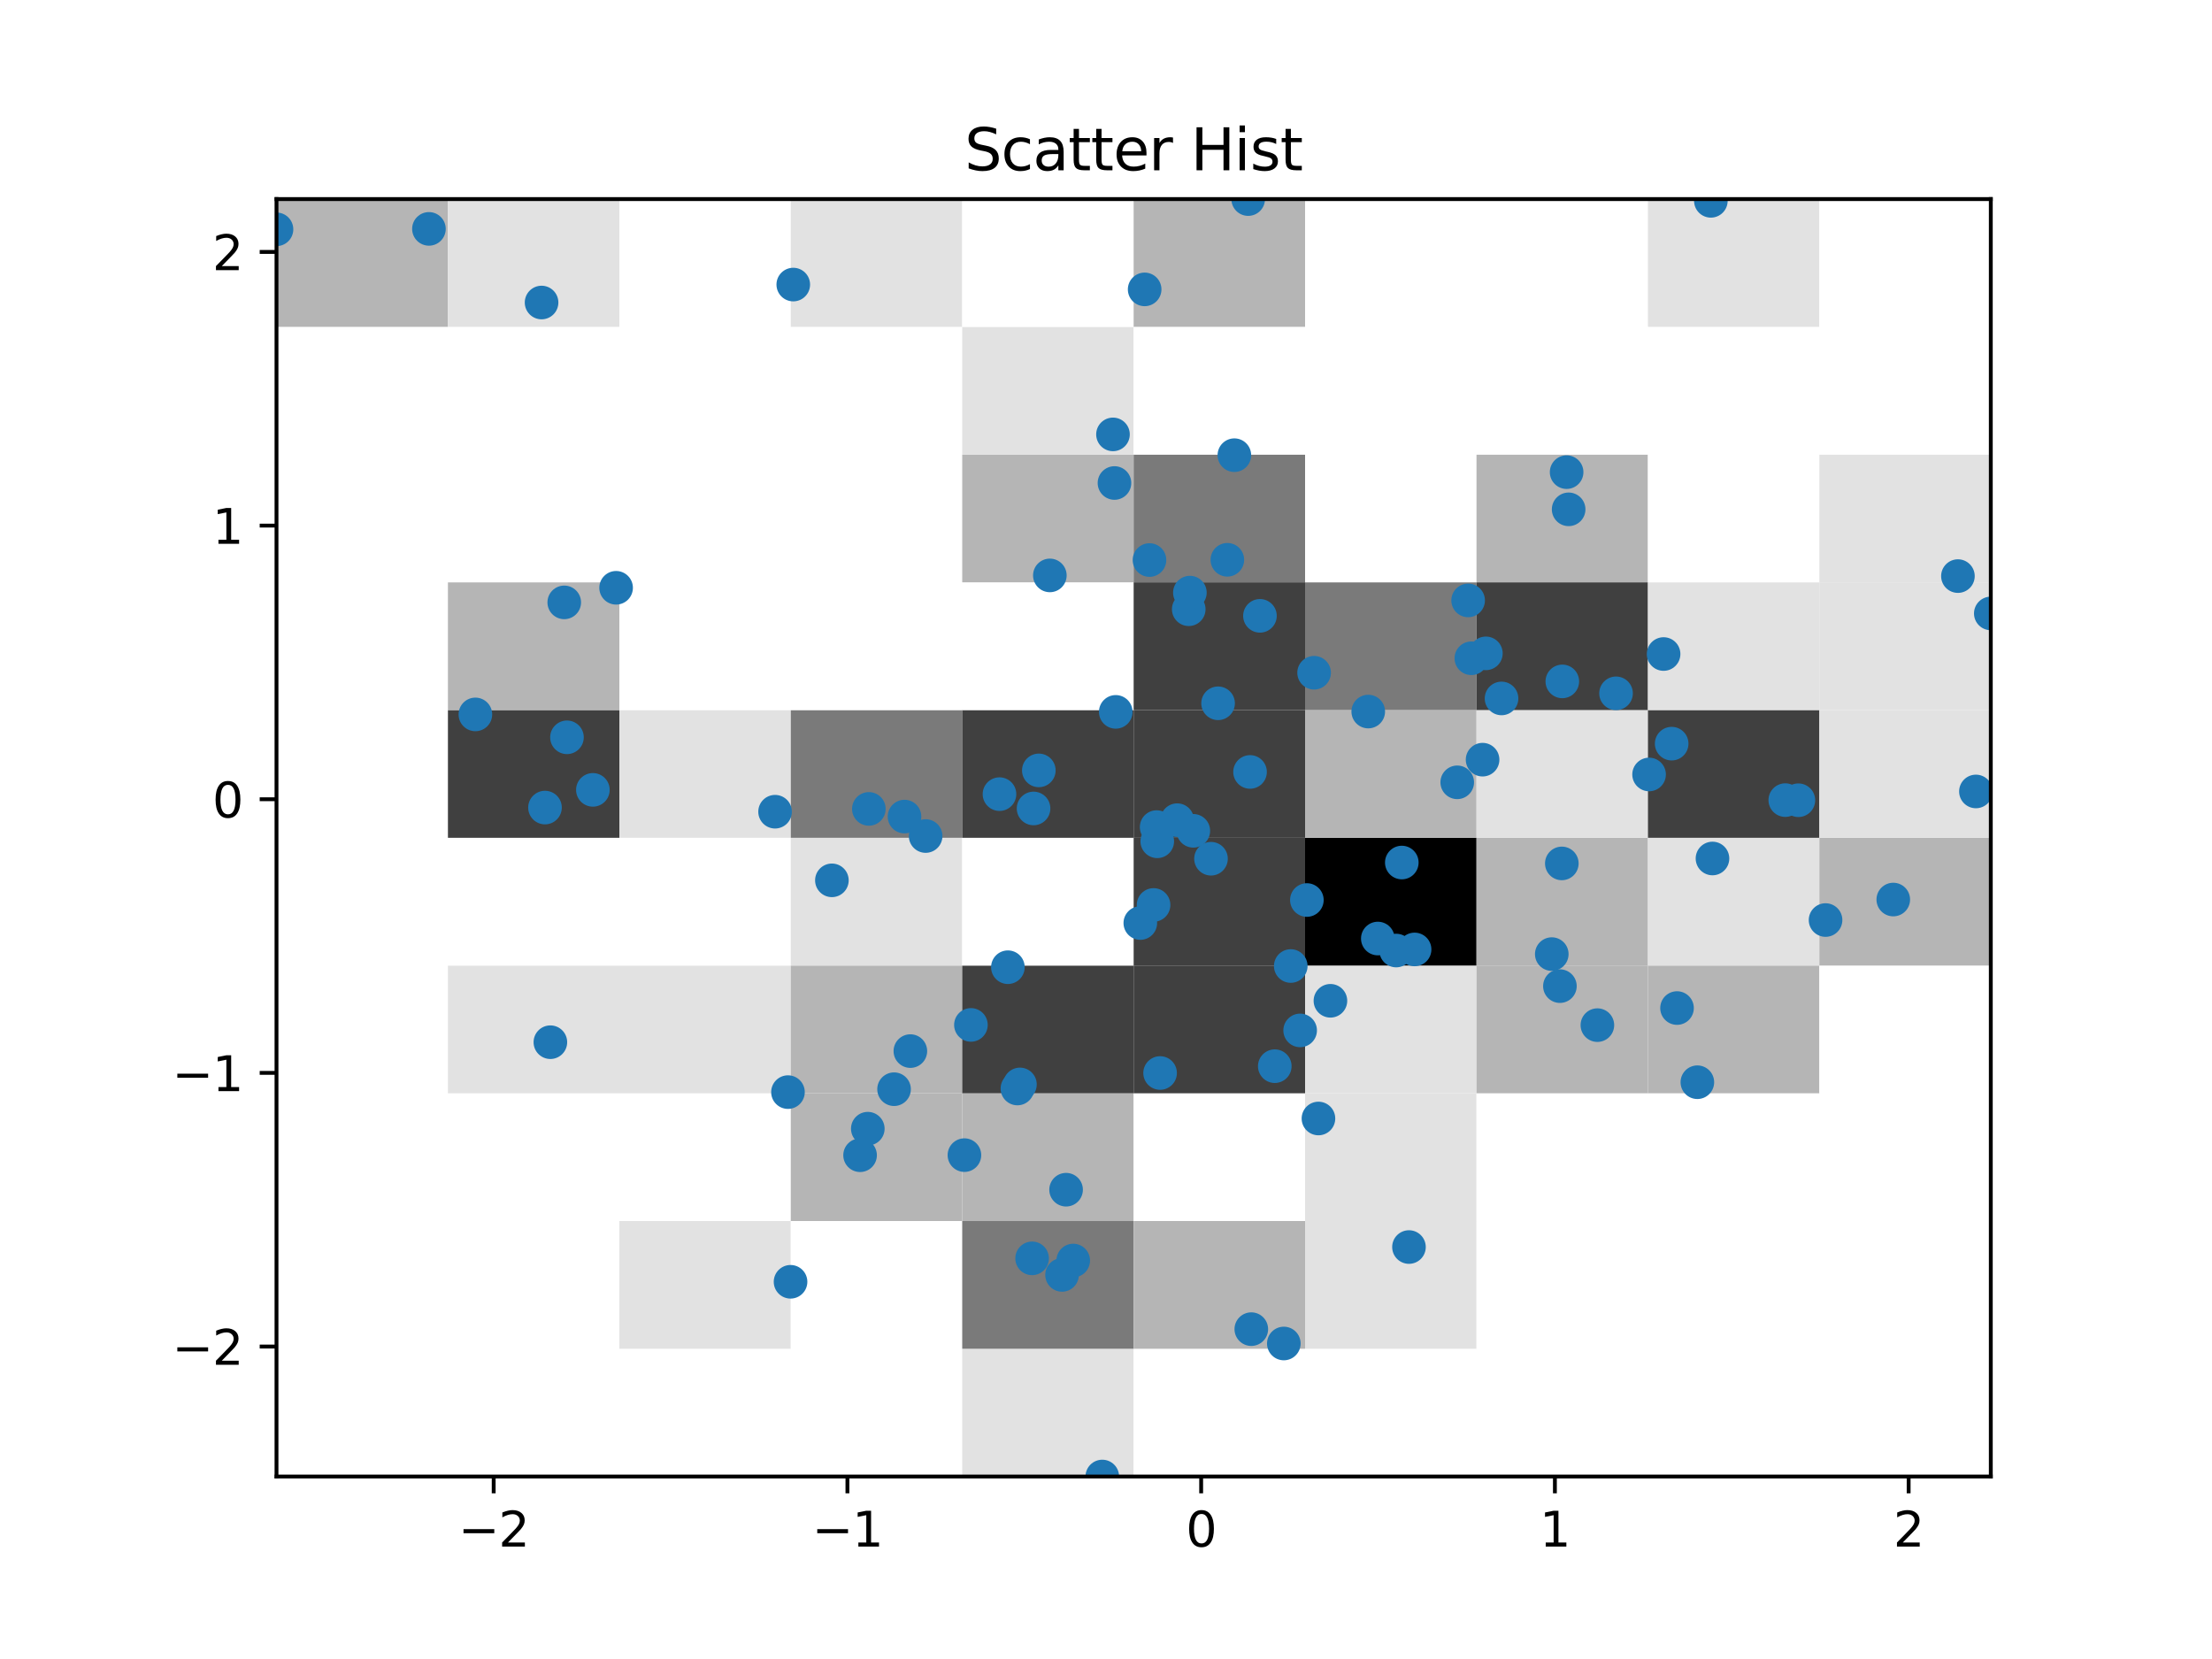 <?xml version="1.0" encoding="utf-8" standalone="no"?>
<!DOCTYPE svg PUBLIC "-//W3C//DTD SVG 1.1//EN"
  "http://www.w3.org/Graphics/SVG/1.1/DTD/svg11.dtd">
<svg xmlns:xlink="http://www.w3.org/1999/xlink" width="460.8pt" height="345.6pt" viewBox="0 0 460.8 345.6" xmlns="http://www.w3.org/2000/svg" version="1.1">
 <defs>
  <style type="text/css">*{stroke-linejoin: round; stroke-linecap: butt}</style>
 </defs>
 <g id="figure_1">
  <g id="patch_1">
   <path d="M 0 345.6 
L 460.8 345.6 
L 460.8 0 
L 0 0 
z
" style="fill: #ffffff"/>
  </g>
  <g id="axes_1">
   <g id="patch_2">
    <path d="M 57.6 307.584 
L 414.72 307.584 
L 414.72 41.472 
L 57.6 41.472 
z
" style="fill: #ffffff"/>
   </g>
   <g id="QuadMesh_1">
    <path d="M 57.6 307.584 
L 93.312 307.584 
L 93.312 280.973 
L 57.6 280.973 
L 57.6 307.584 
" clip-path="url(#pbed4ab7795)" style="fill: #ffffff"/>
    <path d="M 93.312 307.584 
L 129.024 307.584 
L 129.024 280.973 
L 93.312 280.973 
L 93.312 307.584 
" clip-path="url(#pbed4ab7795)" style="fill: #ffffff"/>
    <path d="M 129.024 307.584 
L 164.736 307.584 
L 164.736 280.973 
L 129.024 280.973 
L 129.024 307.584 
" clip-path="url(#pbed4ab7795)" style="fill: #ffffff"/>
    <path d="M 164.736 307.584 
L 200.448 307.584 
L 200.448 280.973 
L 164.736 280.973 
L 164.736 307.584 
" clip-path="url(#pbed4ab7795)" style="fill: #ffffff"/>
    <path d="M 200.448 307.584 
L 236.16 307.584 
L 236.16 280.973 
L 200.448 280.973 
L 200.448 307.584 
" clip-path="url(#pbed4ab7795)" style="fill: #e2e2e2"/>
    <path d="M 236.16 307.584 
L 271.872 307.584 
L 271.872 280.973 
L 236.16 280.973 
L 236.16 307.584 
" clip-path="url(#pbed4ab7795)" style="fill: #ffffff"/>
    <path d="M 271.872 307.584 
L 307.584 307.584 
L 307.584 280.973 
L 271.872 280.973 
L 271.872 307.584 
" clip-path="url(#pbed4ab7795)" style="fill: #ffffff"/>
    <path d="M 307.584 307.584 
L 343.296 307.584 
L 343.296 280.973 
L 307.584 280.973 
L 307.584 307.584 
" clip-path="url(#pbed4ab7795)" style="fill: #ffffff"/>
    <path d="M 343.296 307.584 
L 379.008 307.584 
L 379.008 280.973 
L 343.296 280.973 
L 343.296 307.584 
" clip-path="url(#pbed4ab7795)" style="fill: #ffffff"/>
    <path d="M 379.008 307.584 
L 414.72 307.584 
L 414.72 280.973 
L 379.008 280.973 
L 379.008 307.584 
" clip-path="url(#pbed4ab7795)" style="fill: #ffffff"/>
    <path d="M 57.6 280.973 
L 93.312 280.973 
L 93.312 254.362 
L 57.6 254.362 
L 57.6 280.973 
" clip-path="url(#pbed4ab7795)" style="fill: #ffffff"/>
    <path d="M 93.312 280.973 
L 129.024 280.973 
L 129.024 254.362 
L 93.312 254.362 
L 93.312 280.973 
" clip-path="url(#pbed4ab7795)" style="fill: #ffffff"/>
    <path d="M 129.024 280.973 
L 164.736 280.973 
L 164.736 254.362 
L 129.024 254.362 
L 129.024 280.973 
" clip-path="url(#pbed4ab7795)" style="fill: #e2e2e2"/>
    <path d="M 164.736 280.973 
L 200.448 280.973 
L 200.448 254.362 
L 164.736 254.362 
L 164.736 280.973 
" clip-path="url(#pbed4ab7795)" style="fill: #ffffff"/>
    <path d="M 200.448 280.973 
L 236.16 280.973 
L 236.16 254.362 
L 200.448 254.362 
L 200.448 280.973 
" clip-path="url(#pbed4ab7795)" style="fill: #7a7a7a"/>
    <path d="M 236.16 280.973 
L 271.872 280.973 
L 271.872 254.362 
L 236.16 254.362 
L 236.16 280.973 
" clip-path="url(#pbed4ab7795)" style="fill: #b5b5b5"/>
    <path d="M 271.872 280.973 
L 307.584 280.973 
L 307.584 254.362 
L 271.872 254.362 
L 271.872 280.973 
" clip-path="url(#pbed4ab7795)" style="fill: #e2e2e2"/>
    <path d="M 307.584 280.973 
L 343.296 280.973 
L 343.296 254.362 
L 307.584 254.362 
L 307.584 280.973 
" clip-path="url(#pbed4ab7795)" style="fill: #ffffff"/>
    <path d="M 343.296 280.973 
L 379.008 280.973 
L 379.008 254.362 
L 343.296 254.362 
L 343.296 280.973 
" clip-path="url(#pbed4ab7795)" style="fill: #ffffff"/>
    <path d="M 379.008 280.973 
L 414.72 280.973 
L 414.72 254.362 
L 379.008 254.362 
L 379.008 280.973 
" clip-path="url(#pbed4ab7795)" style="fill: #ffffff"/>
    <path d="M 57.6 254.362 
L 93.312 254.362 
L 93.312 227.75 
L 57.6 227.75 
L 57.6 254.362 
" clip-path="url(#pbed4ab7795)" style="fill: #ffffff"/>
    <path d="M 93.312 254.362 
L 129.024 254.362 
L 129.024 227.75 
L 93.312 227.75 
L 93.312 254.362 
" clip-path="url(#pbed4ab7795)" style="fill: #ffffff"/>
    <path d="M 129.024 254.362 
L 164.736 254.362 
L 164.736 227.75 
L 129.024 227.75 
L 129.024 254.362 
" clip-path="url(#pbed4ab7795)" style="fill: #ffffff"/>
    <path d="M 164.736 254.362 
L 200.448 254.362 
L 200.448 227.75 
L 164.736 227.75 
L 164.736 254.362 
" clip-path="url(#pbed4ab7795)" style="fill: #b5b5b5"/>
    <path d="M 200.448 254.362 
L 236.16 254.362 
L 236.16 227.75 
L 200.448 227.75 
L 200.448 254.362 
" clip-path="url(#pbed4ab7795)" style="fill: #b5b5b5"/>
    <path d="M 236.16 254.362 
L 271.872 254.362 
L 271.872 227.75 
L 236.16 227.75 
L 236.16 254.362 
" clip-path="url(#pbed4ab7795)" style="fill: #ffffff"/>
    <path d="M 271.872 254.362 
L 307.584 254.362 
L 307.584 227.75 
L 271.872 227.75 
L 271.872 254.362 
" clip-path="url(#pbed4ab7795)" style="fill: #e2e2e2"/>
    <path d="M 307.584 254.362 
L 343.296 254.362 
L 343.296 227.75 
L 307.584 227.75 
L 307.584 254.362 
" clip-path="url(#pbed4ab7795)" style="fill: #ffffff"/>
    <path d="M 343.296 254.362 
L 379.008 254.362 
L 379.008 227.75 
L 343.296 227.75 
L 343.296 254.362 
" clip-path="url(#pbed4ab7795)" style="fill: #ffffff"/>
    <path d="M 379.008 254.362 
L 414.72 254.362 
L 414.72 227.75 
L 379.008 227.75 
L 379.008 254.362 
" clip-path="url(#pbed4ab7795)" style="fill: #ffffff"/>
    <path d="M 57.6 227.75 
L 93.312 227.75 
L 93.312 201.139 
L 57.6 201.139 
L 57.6 227.75 
" clip-path="url(#pbed4ab7795)" style="fill: #ffffff"/>
    <path d="M 93.312 227.75 
L 129.024 227.75 
L 129.024 201.139 
L 93.312 201.139 
L 93.312 227.75 
" clip-path="url(#pbed4ab7795)" style="fill: #e2e2e2"/>
    <path d="M 129.024 227.75 
L 164.736 227.75 
L 164.736 201.139 
L 129.024 201.139 
L 129.024 227.75 
" clip-path="url(#pbed4ab7795)" style="fill: #e2e2e2"/>
    <path d="M 164.736 227.75 
L 200.448 227.75 
L 200.448 201.139 
L 164.736 201.139 
L 164.736 227.75 
" clip-path="url(#pbed4ab7795)" style="fill: #b5b5b5"/>
    <path d="M 200.448 227.75 
L 236.16 227.75 
L 236.16 201.139 
L 200.448 201.139 
L 200.448 227.75 
" clip-path="url(#pbed4ab7795)" style="fill: #404040"/>
    <path d="M 236.16 227.75 
L 271.872 227.75 
L 271.872 201.139 
L 236.16 201.139 
L 236.16 227.75 
" clip-path="url(#pbed4ab7795)" style="fill: #404040"/>
    <path d="M 271.872 227.75 
L 307.584 227.75 
L 307.584 201.139 
L 271.872 201.139 
L 271.872 227.75 
" clip-path="url(#pbed4ab7795)" style="fill: #e2e2e2"/>
    <path d="M 307.584 227.75 
L 343.296 227.75 
L 343.296 201.139 
L 307.584 201.139 
L 307.584 227.75 
" clip-path="url(#pbed4ab7795)" style="fill: #b5b5b5"/>
    <path d="M 343.296 227.75 
L 379.008 227.75 
L 379.008 201.139 
L 343.296 201.139 
L 343.296 227.75 
" clip-path="url(#pbed4ab7795)" style="fill: #b5b5b5"/>
    <path d="M 379.008 227.75 
L 414.72 227.75 
L 414.72 201.139 
L 379.008 201.139 
L 379.008 227.75 
" clip-path="url(#pbed4ab7795)" style="fill: #ffffff"/>
    <path d="M 57.6 201.139 
L 93.312 201.139 
L 93.312 174.528 
L 57.6 174.528 
L 57.6 201.139 
" clip-path="url(#pbed4ab7795)" style="fill: #ffffff"/>
    <path d="M 93.312 201.139 
L 129.024 201.139 
L 129.024 174.528 
L 93.312 174.528 
L 93.312 201.139 
" clip-path="url(#pbed4ab7795)" style="fill: #ffffff"/>
    <path d="M 129.024 201.139 
L 164.736 201.139 
L 164.736 174.528 
L 129.024 174.528 
L 129.024 201.139 
" clip-path="url(#pbed4ab7795)" style="fill: #ffffff"/>
    <path d="M 164.736 201.139 
L 200.448 201.139 
L 200.448 174.528 
L 164.736 174.528 
L 164.736 201.139 
" clip-path="url(#pbed4ab7795)" style="fill: #e2e2e2"/>
    <path d="M 200.448 201.139 
L 236.16 201.139 
L 236.16 174.528 
L 200.448 174.528 
L 200.448 201.139 
" clip-path="url(#pbed4ab7795)" style="fill: #ffffff"/>
    <path d="M 236.16 201.139 
L 271.872 201.139 
L 271.872 174.528 
L 236.16 174.528 
L 236.16 201.139 
" clip-path="url(#pbed4ab7795)" style="fill: #404040"/>
    <path d="M 271.872 201.139 
L 307.584 201.139 
L 307.584 174.528 
L 271.872 174.528 
L 271.872 201.139 
" clip-path="url(#pbed4ab7795)"/>
    <path d="M 307.584 201.139 
L 343.296 201.139 
L 343.296 174.528 
L 307.584 174.528 
L 307.584 201.139 
" clip-path="url(#pbed4ab7795)" style="fill: #b5b5b5"/>
    <path d="M 343.296 201.139 
L 379.008 201.139 
L 379.008 174.528 
L 343.296 174.528 
L 343.296 201.139 
" clip-path="url(#pbed4ab7795)" style="fill: #e2e2e2"/>
    <path d="M 379.008 201.139 
L 414.72 201.139 
L 414.72 174.528 
L 379.008 174.528 
L 379.008 201.139 
" clip-path="url(#pbed4ab7795)" style="fill: #b5b5b5"/>
    <path d="M 57.6 174.528 
L 93.312 174.528 
L 93.312 147.917 
L 57.6 147.917 
L 57.6 174.528 
" clip-path="url(#pbed4ab7795)" style="fill: #ffffff"/>
    <path d="M 93.312 174.528 
L 129.024 174.528 
L 129.024 147.917 
L 93.312 147.917 
L 93.312 174.528 
" clip-path="url(#pbed4ab7795)" style="fill: #404040"/>
    <path d="M 129.024 174.528 
L 164.736 174.528 
L 164.736 147.917 
L 129.024 147.917 
L 129.024 174.528 
" clip-path="url(#pbed4ab7795)" style="fill: #e2e2e2"/>
    <path d="M 164.736 174.528 
L 200.448 174.528 
L 200.448 147.917 
L 164.736 147.917 
L 164.736 174.528 
" clip-path="url(#pbed4ab7795)" style="fill: #7a7a7a"/>
    <path d="M 200.448 174.528 
L 236.16 174.528 
L 236.16 147.917 
L 200.448 147.917 
L 200.448 174.528 
" clip-path="url(#pbed4ab7795)" style="fill: #404040"/>
    <path d="M 236.16 174.528 
L 271.872 174.528 
L 271.872 147.917 
L 236.16 147.917 
L 236.16 174.528 
" clip-path="url(#pbed4ab7795)" style="fill: #404040"/>
    <path d="M 271.872 174.528 
L 307.584 174.528 
L 307.584 147.917 
L 271.872 147.917 
L 271.872 174.528 
" clip-path="url(#pbed4ab7795)" style="fill: #b5b5b5"/>
    <path d="M 307.584 174.528 
L 343.296 174.528 
L 343.296 147.917 
L 307.584 147.917 
L 307.584 174.528 
" clip-path="url(#pbed4ab7795)" style="fill: #e2e2e2"/>
    <path d="M 343.296 174.528 
L 379.008 174.528 
L 379.008 147.917 
L 343.296 147.917 
L 343.296 174.528 
" clip-path="url(#pbed4ab7795)" style="fill: #404040"/>
    <path d="M 379.008 174.528 
L 414.72 174.528 
L 414.72 147.917 
L 379.008 147.917 
L 379.008 174.528 
" clip-path="url(#pbed4ab7795)" style="fill: #e2e2e2"/>
    <path d="M 57.6 147.917 
L 93.312 147.917 
L 93.312 121.306 
L 57.6 121.306 
L 57.6 147.917 
" clip-path="url(#pbed4ab7795)" style="fill: #ffffff"/>
    <path d="M 93.312 147.917 
L 129.024 147.917 
L 129.024 121.306 
L 93.312 121.306 
L 93.312 147.917 
" clip-path="url(#pbed4ab7795)" style="fill: #b5b5b5"/>
    <path d="M 129.024 147.917 
L 164.736 147.917 
L 164.736 121.306 
L 129.024 121.306 
L 129.024 147.917 
" clip-path="url(#pbed4ab7795)" style="fill: #ffffff"/>
    <path d="M 164.736 147.917 
L 200.448 147.917 
L 200.448 121.306 
L 164.736 121.306 
L 164.736 147.917 
" clip-path="url(#pbed4ab7795)" style="fill: #ffffff"/>
    <path d="M 200.448 147.917 
L 236.16 147.917 
L 236.16 121.306 
L 200.448 121.306 
L 200.448 147.917 
" clip-path="url(#pbed4ab7795)" style="fill: #ffffff"/>
    <path d="M 236.16 147.917 
L 271.872 147.917 
L 271.872 121.306 
L 236.16 121.306 
L 236.16 147.917 
" clip-path="url(#pbed4ab7795)" style="fill: #404040"/>
    <path d="M 271.872 147.917 
L 307.584 147.917 
L 307.584 121.306 
L 271.872 121.306 
L 271.872 147.917 
" clip-path="url(#pbed4ab7795)" style="fill: #7a7a7a"/>
    <path d="M 307.584 147.917 
L 343.296 147.917 
L 343.296 121.306 
L 307.584 121.306 
L 307.584 147.917 
" clip-path="url(#pbed4ab7795)" style="fill: #404040"/>
    <path d="M 343.296 147.917 
L 379.008 147.917 
L 379.008 121.306 
L 343.296 121.306 
L 343.296 147.917 
" clip-path="url(#pbed4ab7795)" style="fill: #e2e2e2"/>
    <path d="M 379.008 147.917 
L 414.72 147.917 
L 414.72 121.306 
L 379.008 121.306 
L 379.008 147.917 
" clip-path="url(#pbed4ab7795)" style="fill: #e2e2e2"/>
    <path d="M 57.6 121.306 
L 93.312 121.306 
L 93.312 94.694 
L 57.6 94.694 
L 57.6 121.306 
" clip-path="url(#pbed4ab7795)" style="fill: #ffffff"/>
    <path d="M 93.312 121.306 
L 129.024 121.306 
L 129.024 94.694 
L 93.312 94.694 
L 93.312 121.306 
" clip-path="url(#pbed4ab7795)" style="fill: #ffffff"/>
    <path d="M 129.024 121.306 
L 164.736 121.306 
L 164.736 94.694 
L 129.024 94.694 
L 129.024 121.306 
" clip-path="url(#pbed4ab7795)" style="fill: #ffffff"/>
    <path d="M 164.736 121.306 
L 200.448 121.306 
L 200.448 94.694 
L 164.736 94.694 
L 164.736 121.306 
" clip-path="url(#pbed4ab7795)" style="fill: #ffffff"/>
    <path d="M 200.448 121.306 
L 236.16 121.306 
L 236.16 94.694 
L 200.448 94.694 
L 200.448 121.306 
" clip-path="url(#pbed4ab7795)" style="fill: #b5b5b5"/>
    <path d="M 236.16 121.306 
L 271.872 121.306 
L 271.872 94.694 
L 236.16 94.694 
L 236.16 121.306 
" clip-path="url(#pbed4ab7795)" style="fill: #7a7a7a"/>
    <path d="M 271.872 121.306 
L 307.584 121.306 
L 307.584 94.694 
L 271.872 94.694 
L 271.872 121.306 
" clip-path="url(#pbed4ab7795)" style="fill: #ffffff"/>
    <path d="M 307.584 121.306 
L 343.296 121.306 
L 343.296 94.694 
L 307.584 94.694 
L 307.584 121.306 
" clip-path="url(#pbed4ab7795)" style="fill: #b5b5b5"/>
    <path d="M 343.296 121.306 
L 379.008 121.306 
L 379.008 94.694 
L 343.296 94.694 
L 343.296 121.306 
" clip-path="url(#pbed4ab7795)" style="fill: #ffffff"/>
    <path d="M 379.008 121.306 
L 414.72 121.306 
L 414.72 94.694 
L 379.008 94.694 
L 379.008 121.306 
" clip-path="url(#pbed4ab7795)" style="fill: #e2e2e2"/>
    <path d="M 57.6 94.694 
L 93.312 94.694 
L 93.312 68.083 
L 57.6 68.083 
L 57.6 94.694 
" clip-path="url(#pbed4ab7795)" style="fill: #ffffff"/>
    <path d="M 93.312 94.694 
L 129.024 94.694 
L 129.024 68.083 
L 93.312 68.083 
L 93.312 94.694 
" clip-path="url(#pbed4ab7795)" style="fill: #ffffff"/>
    <path d="M 129.024 94.694 
L 164.736 94.694 
L 164.736 68.083 
L 129.024 68.083 
L 129.024 94.694 
" clip-path="url(#pbed4ab7795)" style="fill: #ffffff"/>
    <path d="M 164.736 94.694 
L 200.448 94.694 
L 200.448 68.083 
L 164.736 68.083 
L 164.736 94.694 
" clip-path="url(#pbed4ab7795)" style="fill: #ffffff"/>
    <path d="M 200.448 94.694 
L 236.16 94.694 
L 236.16 68.083 
L 200.448 68.083 
L 200.448 94.694 
" clip-path="url(#pbed4ab7795)" style="fill: #e2e2e2"/>
    <path d="M 236.16 94.694 
L 271.872 94.694 
L 271.872 68.083 
L 236.16 68.083 
L 236.16 94.694 
" clip-path="url(#pbed4ab7795)" style="fill: #ffffff"/>
    <path d="M 271.872 94.694 
L 307.584 94.694 
L 307.584 68.083 
L 271.872 68.083 
L 271.872 94.694 
" clip-path="url(#pbed4ab7795)" style="fill: #ffffff"/>
    <path d="M 307.584 94.694 
L 343.296 94.694 
L 343.296 68.083 
L 307.584 68.083 
L 307.584 94.694 
" clip-path="url(#pbed4ab7795)" style="fill: #ffffff"/>
    <path d="M 343.296 94.694 
L 379.008 94.694 
L 379.008 68.083 
L 343.296 68.083 
L 343.296 94.694 
" clip-path="url(#pbed4ab7795)" style="fill: #ffffff"/>
    <path d="M 379.008 94.694 
L 414.72 94.694 
L 414.72 68.083 
L 379.008 68.083 
L 379.008 94.694 
" clip-path="url(#pbed4ab7795)" style="fill: #ffffff"/>
    <path d="M 57.6 68.083 
L 93.312 68.083 
L 93.312 41.472 
L 57.6 41.472 
L 57.6 68.083 
" clip-path="url(#pbed4ab7795)" style="fill: #b5b5b5"/>
    <path d="M 93.312 68.083 
L 129.024 68.083 
L 129.024 41.472 
L 93.312 41.472 
L 93.312 68.083 
" clip-path="url(#pbed4ab7795)" style="fill: #e2e2e2"/>
    <path d="M 129.024 68.083 
L 164.736 68.083 
L 164.736 41.472 
L 129.024 41.472 
L 129.024 68.083 
" clip-path="url(#pbed4ab7795)" style="fill: #ffffff"/>
    <path d="M 164.736 68.083 
L 200.448 68.083 
L 200.448 41.472 
L 164.736 41.472 
L 164.736 68.083 
" clip-path="url(#pbed4ab7795)" style="fill: #e2e2e2"/>
    <path d="M 200.448 68.083 
L 236.16 68.083 
L 236.16 41.472 
L 200.448 41.472 
L 200.448 68.083 
" clip-path="url(#pbed4ab7795)" style="fill: #ffffff"/>
    <path d="M 236.16 68.083 
L 271.872 68.083 
L 271.872 41.472 
L 236.16 41.472 
L 236.16 68.083 
" clip-path="url(#pbed4ab7795)" style="fill: #b5b5b5"/>
    <path d="M 271.872 68.083 
L 307.584 68.083 
L 307.584 41.472 
L 271.872 41.472 
L 271.872 68.083 
" clip-path="url(#pbed4ab7795)" style="fill: #ffffff"/>
    <path d="M 307.584 68.083 
L 343.296 68.083 
L 343.296 41.472 
L 307.584 41.472 
L 307.584 68.083 
" clip-path="url(#pbed4ab7795)" style="fill: #ffffff"/>
    <path d="M 343.296 68.083 
L 379.008 68.083 
L 379.008 41.472 
L 343.296 41.472 
L 343.296 68.083 
" clip-path="url(#pbed4ab7795)" style="fill: #e2e2e2"/>
    <path d="M 379.008 68.083 
L 414.72 68.083 
L 414.72 41.472 
L 379.008 41.472 
L 379.008 68.083 
" clip-path="url(#pbed4ab7795)" style="fill: #ffffff"/>
   </g>
   <g id="PathCollection_1">
    <defs>
     <path id="m08c4ce8e29" d="M 0 3 
C 0.796 3 1.559 2.684 2.121 2.121 
C 2.684 1.559 3 0.796 3 0 
C 3 -0.796 2.684 -1.559 2.121 -2.121 
C 1.559 -2.684 0.796 -3 0 -3 
C -0.796 -3 -1.559 -2.684 -2.121 -2.121 
C -2.684 -1.559 -3 -0.796 -3 0 
C -3 0.796 -2.684 1.559 -2.121 2.121 
C -1.559 2.684 -0.796 3 0 3 
z
" style="stroke: #1f77b4"/>
    </defs>
    <g clip-path="url(#pbed4ab7795)">
     <use xlink:href="#m08c4ce8e29" x="215.31" y="168.416" style="fill: #1f77b4; stroke: #1f77b4"/>
     <use xlink:href="#m08c4ce8e29" x="112.819" y="63.021" style="fill: #1f77b4; stroke: #1f77b4"/>
     <use xlink:href="#m08c4ce8e29" x="305.84" y="125.078" style="fill: #1f77b4; stroke: #1f77b4"/>
     <use xlink:href="#m08c4ce8e29" x="348.24" y="154.917" style="fill: #1f77b4; stroke: #1f77b4"/>
     <use xlink:href="#m08c4ce8e29" x="238.452" y="60.285" style="fill: #1f77b4; stroke: #1f77b4"/>
     <use xlink:href="#m08c4ce8e29" x="123.508" y="164.544" style="fill: #1f77b4; stroke: #1f77b4"/>
     <use xlink:href="#m08c4ce8e29" x="306.51" y="137.131" style="fill: #1f77b4; stroke: #1f77b4"/>
     <use xlink:href="#m08c4ce8e29" x="287.025" y="195.513" style="fill: #1f77b4; stroke: #1f77b4"/>
     <use xlink:href="#m08c4ce8e29" x="241.08" y="175.259" style="fill: #1f77b4; stroke: #1f77b4"/>
     <use xlink:href="#m08c4ce8e29" x="240.309" y="188.52" style="fill: #1f77b4; stroke: #1f77b4"/>
     <use xlink:href="#m08c4ce8e29" x="325.356" y="179.865" style="fill: #1f77b4; stroke: #1f77b4"/>
     <use xlink:href="#m08c4ce8e29" x="290.848" y="198.015" style="fill: #1f77b4; stroke: #1f77b4"/>
     <use xlink:href="#m08c4ce8e29" x="239.46" y="116.668" style="fill: #1f77b4; stroke: #1f77b4"/>
     <use xlink:href="#m08c4ce8e29" x="356.403" y="41.838" style="fill: #1f77b4; stroke: #1f77b4"/>
     <use xlink:href="#m08c4ce8e29" x="292.021" y="179.682" style="fill: #1f77b4; stroke: #1f77b4"/>
     <use xlink:href="#m08c4ce8e29" x="285.031" y="148.232" style="fill: #1f77b4; stroke: #1f77b4"/>
     <use xlink:href="#m08c4ce8e29" x="312.798" y="145.498" style="fill: #1f77b4; stroke: #1f77b4"/>
     <use xlink:href="#m08c4ce8e29" x="257.141" y="94.823" style="fill: #1f77b4; stroke: #1f77b4"/>
     <use xlink:href="#m08c4ce8e29" x="211.946" y="226.757" style="fill: #1f77b4; stroke: #1f77b4"/>
     <use xlink:href="#m08c4ce8e29" x="294.685" y="197.786" style="fill: #1f77b4; stroke: #1f77b4"/>
     <use xlink:href="#m08c4ce8e29" x="248.591" y="173.074" style="fill: #1f77b4; stroke: #1f77b4"/>
     <use xlink:href="#m08c4ce8e29" x="113.532" y="168.231" style="fill: #1f77b4; stroke: #1f77b4"/>
     <use xlink:href="#m08c4ce8e29" x="114.653" y="217.109" style="fill: #1f77b4; stroke: #1f77b4"/>
     <use xlink:href="#m08c4ce8e29" x="189.645" y="218.962" style="fill: #1f77b4; stroke: #1f77b4"/>
     <use xlink:href="#m08c4ce8e29" x="216.407" y="160.487" style="fill: #1f77b4; stroke: #1f77b4"/>
     <use xlink:href="#m08c4ce8e29" x="229.628" y="307.584" style="fill: #1f77b4; stroke: #1f77b4"/>
     <use xlink:href="#m08c4ce8e29" x="200.907" y="240.635" style="fill: #1f77b4; stroke: #1f77b4"/>
     <use xlink:href="#m08c4ce8e29" x="274.657" y="233.004" style="fill: #1f77b4; stroke: #1f77b4"/>
     <use xlink:href="#m08c4ce8e29" x="186.249" y="226.9" style="fill: #1f77b4; stroke: #1f77b4"/>
     <use xlink:href="#m08c4ce8e29" x="237.548" y="192.285" style="fill: #1f77b4; stroke: #1f77b4"/>
     <use xlink:href="#m08c4ce8e29" x="173.299" y="183.391" style="fill: #1f77b4; stroke: #1f77b4"/>
     <use xlink:href="#m08c4ce8e29" x="247.636" y="126.915" style="fill: #1f77b4; stroke: #1f77b4"/>
     <use xlink:href="#m08c4ce8e29" x="411.62" y="164.874" style="fill: #1f77b4; stroke: #1f77b4"/>
     <use xlink:href="#m08c4ce8e29" x="414.72" y="127.789" style="fill: #1f77b4; stroke: #1f77b4"/>
     <use xlink:href="#m08c4ce8e29" x="394.404" y="187.391" style="fill: #1f77b4; stroke: #1f77b4"/>
     <use xlink:href="#m08c4ce8e29" x="260.408" y="160.809" style="fill: #1f77b4; stroke: #1f77b4"/>
     <use xlink:href="#m08c4ce8e29" x="349.355" y="209.996" style="fill: #1f77b4; stroke: #1f77b4"/>
     <use xlink:href="#m08c4ce8e29" x="273.752" y="140.145" style="fill: #1f77b4; stroke: #1f77b4"/>
     <use xlink:href="#m08c4ce8e29" x="407.872" y="120.012" style="fill: #1f77b4; stroke: #1f77b4"/>
     <use xlink:href="#m08c4ce8e29" x="247.875" y="123.451" style="fill: #1f77b4; stroke: #1f77b4"/>
     <use xlink:href="#m08c4ce8e29" x="336.651" y="144.432" style="fill: #1f77b4; stroke: #1f77b4"/>
     <use xlink:href="#m08c4ce8e29" x="164.149" y="227.507" style="fill: #1f77b4; stroke: #1f77b4"/>
     <use xlink:href="#m08c4ce8e29" x="89.356" y="47.681" style="fill: #1f77b4; stroke: #1f77b4"/>
     <use xlink:href="#m08c4ce8e29" x="374.635" y="166.703" style="fill: #1f77b4; stroke: #1f77b4"/>
     <use xlink:href="#m08c4ce8e29" x="265.561" y="222.105" style="fill: #1f77b4; stroke: #1f77b4"/>
     <use xlink:href="#m08c4ce8e29" x="326.777" y="106.104" style="fill: #1f77b4; stroke: #1f77b4"/>
     <use xlink:href="#m08c4ce8e29" x="332.765" y="213.554" style="fill: #1f77b4; stroke: #1f77b4"/>
     <use xlink:href="#m08c4ce8e29" x="221.245" y="265.585" style="fill: #1f77b4; stroke: #1f77b4"/>
     <use xlink:href="#m08c4ce8e29" x="212.473" y="225.907" style="fill: #1f77b4; stroke: #1f77b4"/>
     <use xlink:href="#m08c4ce8e29" x="188.424" y="170.108" style="fill: #1f77b4; stroke: #1f77b4"/>
     <use xlink:href="#m08c4ce8e29" x="223.574" y="262.591" style="fill: #1f77b4; stroke: #1f77b4"/>
     <use xlink:href="#m08c4ce8e29" x="222.086" y="247.837" style="fill: #1f77b4; stroke: #1f77b4"/>
     <use xlink:href="#m08c4ce8e29" x="267.443" y="279.874" style="fill: #1f77b4; stroke: #1f77b4"/>
     <use xlink:href="#m08c4ce8e29" x="180.779" y="235.125" style="fill: #1f77b4; stroke: #1f77b4"/>
     <use xlink:href="#m08c4ce8e29" x="232.431" y="148.296" style="fill: #1f77b4; stroke: #1f77b4"/>
     <use xlink:href="#m08c4ce8e29" x="164.685" y="267.02" style="fill: #1f77b4; stroke: #1f77b4"/>
     <use xlink:href="#m08c4ce8e29" x="215.007" y="262.139" style="fill: #1f77b4; stroke: #1f77b4"/>
     <use xlink:href="#m08c4ce8e29" x="343.534" y="161.337" style="fill: #1f77b4; stroke: #1f77b4"/>
     <use xlink:href="#m08c4ce8e29" x="117.543" y="125.487" style="fill: #1f77b4; stroke: #1f77b4"/>
     <use xlink:href="#m08c4ce8e29" x="308.849" y="158.253" style="fill: #1f77b4; stroke: #1f77b4"/>
     <use xlink:href="#m08c4ce8e29" x="326.356" y="98.356" style="fill: #1f77b4; stroke: #1f77b4"/>
     <use xlink:href="#m08c4ce8e29" x="262.471" y="128.29" style="fill: #1f77b4; stroke: #1f77b4"/>
     <use xlink:href="#m08c4ce8e29" x="192.828" y="174.161" style="fill: #1f77b4; stroke: #1f77b4"/>
     <use xlink:href="#m08c4ce8e29" x="323.263" y="198.757" style="fill: #1f77b4; stroke: #1f77b4"/>
     <use xlink:href="#m08c4ce8e29" x="309.536" y="136.106" style="fill: #1f77b4; stroke: #1f77b4"/>
     <use xlink:href="#m08c4ce8e29" x="245.234" y="170.855" style="fill: #1f77b4; stroke: #1f77b4"/>
     <use xlink:href="#m08c4ce8e29" x="218.704" y="119.869" style="fill: #1f77b4; stroke: #1f77b4"/>
     <use xlink:href="#m08c4ce8e29" x="241.67" y="223.526" style="fill: #1f77b4; stroke: #1f77b4"/>
     <use xlink:href="#m08c4ce8e29" x="231.855" y="90.493" style="fill: #1f77b4; stroke: #1f77b4"/>
     <use xlink:href="#m08c4ce8e29" x="240.949" y="172.295" style="fill: #1f77b4; stroke: #1f77b4"/>
     <use xlink:href="#m08c4ce8e29" x="202.261" y="213.508" style="fill: #1f77b4; stroke: #1f77b4"/>
     <use xlink:href="#m08c4ce8e29" x="277.152" y="208.484" style="fill: #1f77b4; stroke: #1f77b4"/>
     <use xlink:href="#m08c4ce8e29" x="99.031" y="148.826" style="fill: #1f77b4; stroke: #1f77b4"/>
     <use xlink:href="#m08c4ce8e29" x="356.742" y="178.839" style="fill: #1f77b4; stroke: #1f77b4"/>
     <use xlink:href="#m08c4ce8e29" x="209.963" y="201.488" style="fill: #1f77b4; stroke: #1f77b4"/>
     <use xlink:href="#m08c4ce8e29" x="293.515" y="259.782" style="fill: #1f77b4; stroke: #1f77b4"/>
     <use xlink:href="#m08c4ce8e29" x="128.346" y="122.447" style="fill: #1f77b4; stroke: #1f77b4"/>
     <use xlink:href="#m08c4ce8e29" x="346.557" y="136.246" style="fill: #1f77b4; stroke: #1f77b4"/>
     <use xlink:href="#m08c4ce8e29" x="179.171" y="240.655" style="fill: #1f77b4; stroke: #1f77b4"/>
     <use xlink:href="#m08c4ce8e29" x="303.567" y="162.973" style="fill: #1f77b4; stroke: #1f77b4"/>
     <use xlink:href="#m08c4ce8e29" x="255.68" y="116.616" style="fill: #1f77b4; stroke: #1f77b4"/>
     <use xlink:href="#m08c4ce8e29" x="380.297" y="191.663" style="fill: #1f77b4; stroke: #1f77b4"/>
     <use xlink:href="#m08c4ce8e29" x="260.669" y="276.885" style="fill: #1f77b4; stroke: #1f77b4"/>
     <use xlink:href="#m08c4ce8e29" x="118.111" y="153.595" style="fill: #1f77b4; stroke: #1f77b4"/>
     <use xlink:href="#m08c4ce8e29" x="161.463" y="169.095" style="fill: #1f77b4; stroke: #1f77b4"/>
     <use xlink:href="#m08c4ce8e29" x="268.888" y="201.239" style="fill: #1f77b4; stroke: #1f77b4"/>
     <use xlink:href="#m08c4ce8e29" x="208.212" y="165.433" style="fill: #1f77b4; stroke: #1f77b4"/>
     <use xlink:href="#m08c4ce8e29" x="270.845" y="214.652" style="fill: #1f77b4; stroke: #1f77b4"/>
     <use xlink:href="#m08c4ce8e29" x="180.997" y="168.51" style="fill: #1f77b4; stroke: #1f77b4"/>
     <use xlink:href="#m08c4ce8e29" x="324.958" y="205.429" style="fill: #1f77b4; stroke: #1f77b4"/>
     <use xlink:href="#m08c4ce8e29" x="325.459" y="141.95" style="fill: #1f77b4; stroke: #1f77b4"/>
     <use xlink:href="#m08c4ce8e29" x="260.021" y="41.472" style="fill: #1f77b4; stroke: #1f77b4"/>
     <use xlink:href="#m08c4ce8e29" x="165.253" y="59.28" style="fill: #1f77b4; stroke: #1f77b4"/>
     <use xlink:href="#m08c4ce8e29" x="232.164" y="100.619" style="fill: #1f77b4; stroke: #1f77b4"/>
     <use xlink:href="#m08c4ce8e29" x="57.6" y="47.772" style="fill: #1f77b4; stroke: #1f77b4"/>
     <use xlink:href="#m08c4ce8e29" x="253.749" y="146.509" style="fill: #1f77b4; stroke: #1f77b4"/>
     <use xlink:href="#m08c4ce8e29" x="272.246" y="187.491" style="fill: #1f77b4; stroke: #1f77b4"/>
     <use xlink:href="#m08c4ce8e29" x="353.591" y="225.447" style="fill: #1f77b4; stroke: #1f77b4"/>
     <use xlink:href="#m08c4ce8e29" x="371.908" y="166.678" style="fill: #1f77b4; stroke: #1f77b4"/>
     <use xlink:href="#m08c4ce8e29" x="252.274" y="178.889" style="fill: #1f77b4; stroke: #1f77b4"/>
    </g>
   </g>
   <g id="matplotlib.axis_1">
    <g id="xtick_1">
     <g id="line2d_1">
      <defs>
       <path id="mf21d7d658c" d="M 0 0 
L 0 3.5 
" style="stroke: #000000; stroke-width: 0.8"/>
      </defs>
      <g>
       <use xlink:href="#mf21d7d658c" x="102.844" y="307.584" style="stroke: #000000; stroke-width: 0.8"/>
      </g>
     </g>
     <g id="text_1">
      <!-- −2 -->
      <g transform="translate(95.473 322.182)scale(0.1 -0.1)">
       <defs>
        <path id="DejaVuSans-2212" d="M 678 2272 
L 4684 2272 
L 4684 1741 
L 678 1741 
L 678 2272 
z
" transform="scale(0.016)"/>
        <path id="DejaVuSans-32" d="M 1228 531 
L 3431 531 
L 3431 0 
L 469 0 
L 469 531 
Q 828 903 1448 1529 
Q 2069 2156 2228 2338 
Q 2531 2678 2651 2914 
Q 2772 3150 2772 3378 
Q 2772 3750 2511 3984 
Q 2250 4219 1831 4219 
Q 1534 4219 1204 4116 
Q 875 4013 500 3803 
L 500 4441 
Q 881 4594 1212 4672 
Q 1544 4750 1819 4750 
Q 2544 4750 2975 4387 
Q 3406 4025 3406 3419 
Q 3406 3131 3298 2873 
Q 3191 2616 2906 2266 
Q 2828 2175 2409 1742 
Q 1991 1309 1228 531 
z
" transform="scale(0.016)"/>
       </defs>
       <use xlink:href="#DejaVuSans-2212"/>
       <use xlink:href="#DejaVuSans-32" x="83.789"/>
      </g>
     </g>
    </g>
    <g id="xtick_2">
     <g id="line2d_2">
      <g>
       <use xlink:href="#mf21d7d658c" x="176.534" y="307.584" style="stroke: #000000; stroke-width: 0.8"/>
      </g>
     </g>
     <g id="text_2">
      <!-- −1 -->
      <g transform="translate(169.163 322.182)scale(0.1 -0.1)">
       <defs>
        <path id="DejaVuSans-31" d="M 794 531 
L 1825 531 
L 1825 4091 
L 703 3866 
L 703 4441 
L 1819 4666 
L 2450 4666 
L 2450 531 
L 3481 531 
L 3481 0 
L 794 0 
L 794 531 
z
" transform="scale(0.016)"/>
       </defs>
       <use xlink:href="#DejaVuSans-2212"/>
       <use xlink:href="#DejaVuSans-31" x="83.789"/>
      </g>
     </g>
    </g>
    <g id="xtick_3">
     <g id="line2d_3">
      <g>
       <use xlink:href="#mf21d7d658c" x="250.224" y="307.584" style="stroke: #000000; stroke-width: 0.8"/>
      </g>
     </g>
     <g id="text_3">
      <!-- 0 -->
      <g transform="translate(247.043 322.182)scale(0.1 -0.1)">
       <defs>
        <path id="DejaVuSans-30" d="M 2034 4250 
Q 1547 4250 1301 3770 
Q 1056 3291 1056 2328 
Q 1056 1369 1301 889 
Q 1547 409 2034 409 
Q 2525 409 2770 889 
Q 3016 1369 3016 2328 
Q 3016 3291 2770 3770 
Q 2525 4250 2034 4250 
z
M 2034 4750 
Q 2819 4750 3233 4129 
Q 3647 3509 3647 2328 
Q 3647 1150 3233 529 
Q 2819 -91 2034 -91 
Q 1250 -91 836 529 
Q 422 1150 422 2328 
Q 422 3509 836 4129 
Q 1250 4750 2034 4750 
z
" transform="scale(0.016)"/>
       </defs>
       <use xlink:href="#DejaVuSans-30"/>
      </g>
     </g>
    </g>
    <g id="xtick_4">
     <g id="line2d_4">
      <g>
       <use xlink:href="#mf21d7d658c" x="323.914" y="307.584" style="stroke: #000000; stroke-width: 0.8"/>
      </g>
     </g>
     <g id="text_4">
      <!-- 1 -->
      <g transform="translate(320.732 322.182)scale(0.1 -0.1)">
       <use xlink:href="#DejaVuSans-31"/>
      </g>
     </g>
    </g>
    <g id="xtick_5">
     <g id="line2d_5">
      <g>
       <use xlink:href="#mf21d7d658c" x="397.604" y="307.584" style="stroke: #000000; stroke-width: 0.8"/>
      </g>
     </g>
     <g id="text_5">
      <!-- 2 -->
      <g transform="translate(394.422 322.182)scale(0.1 -0.1)">
       <use xlink:href="#DejaVuSans-32"/>
      </g>
     </g>
    </g>
   </g>
   <g id="matplotlib.axis_2">
    <g id="ytick_1">
     <g id="line2d_6">
      <defs>
       <path id="mbbbed9826e" d="M 0 0 
L -3.5 0 
" style="stroke: #000000; stroke-width: 0.8"/>
      </defs>
      <g>
       <use xlink:href="#mbbbed9826e" x="57.6" y="280.51" style="stroke: #000000; stroke-width: 0.8"/>
      </g>
     </g>
     <g id="text_6">
      <!-- −2 -->
      <g transform="translate(35.858 284.309)scale(0.1 -0.1)">
       <use xlink:href="#DejaVuSans-2212"/>
       <use xlink:href="#DejaVuSans-32" x="83.789"/>
      </g>
     </g>
    </g>
    <g id="ytick_2">
     <g id="line2d_7">
      <g>
       <use xlink:href="#mbbbed9826e" x="57.6" y="223.503" style="stroke: #000000; stroke-width: 0.8"/>
      </g>
     </g>
     <g id="text_7">
      <!-- −1 -->
      <g transform="translate(35.858 227.303)scale(0.1 -0.1)">
       <use xlink:href="#DejaVuSans-2212"/>
       <use xlink:href="#DejaVuSans-31" x="83.789"/>
      </g>
     </g>
    </g>
    <g id="ytick_3">
     <g id="line2d_8">
      <g>
       <use xlink:href="#mbbbed9826e" x="57.6" y="166.497" style="stroke: #000000; stroke-width: 0.8"/>
      </g>
     </g>
     <g id="text_8">
      <!-- 0 -->
      <g transform="translate(44.237 170.296)scale(0.1 -0.1)">
       <use xlink:href="#DejaVuSans-30"/>
      </g>
     </g>
    </g>
    <g id="ytick_4">
     <g id="line2d_9">
      <g>
       <use xlink:href="#mbbbed9826e" x="57.6" y="109.49" style="stroke: #000000; stroke-width: 0.8"/>
      </g>
     </g>
     <g id="text_9">
      <!-- 1 -->
      <g transform="translate(44.237 113.289)scale(0.1 -0.1)">
       <use xlink:href="#DejaVuSans-31"/>
      </g>
     </g>
    </g>
    <g id="ytick_5">
     <g id="line2d_10">
      <g>
       <use xlink:href="#mbbbed9826e" x="57.6" y="52.483" style="stroke: #000000; stroke-width: 0.8"/>
      </g>
     </g>
     <g id="text_10">
      <!-- 2 -->
      <g transform="translate(44.237 56.282)scale(0.1 -0.1)">
       <use xlink:href="#DejaVuSans-32"/>
      </g>
     </g>
    </g>
   </g>
   <g id="patch_3">
    <path d="M 57.6 307.584 
L 57.6 41.472 
" style="fill: none; stroke: #000000; stroke-width: 0.8; stroke-linejoin: miter; stroke-linecap: square"/>
   </g>
   <g id="patch_4">
    <path d="M 414.72 307.584 
L 414.72 41.472 
" style="fill: none; stroke: #000000; stroke-width: 0.8; stroke-linejoin: miter; stroke-linecap: square"/>
   </g>
   <g id="patch_5">
    <path d="M 57.6 307.584 
L 414.72 307.584 
" style="fill: none; stroke: #000000; stroke-width: 0.8; stroke-linejoin: miter; stroke-linecap: square"/>
   </g>
   <g id="patch_6">
    <path d="M 57.6 41.472 
L 414.72 41.472 
" style="fill: none; stroke: #000000; stroke-width: 0.8; stroke-linejoin: miter; stroke-linecap: square"/>
   </g>
   <g id="text_11">
    <!-- Scatter Hist -->
    <g transform="translate(200.948 35.472)scale(0.12 -0.12)">
     <defs>
      <path id="DejaVuSans-53" d="M 3425 4513 
L 3425 3897 
Q 3066 4069 2747 4153 
Q 2428 4238 2131 4238 
Q 1616 4238 1336 4038 
Q 1056 3838 1056 3469 
Q 1056 3159 1242 3001 
Q 1428 2844 1947 2747 
L 2328 2669 
Q 3034 2534 3370 2195 
Q 3706 1856 3706 1288 
Q 3706 609 3251 259 
Q 2797 -91 1919 -91 
Q 1588 -91 1214 -16 
Q 841 59 441 206 
L 441 856 
Q 825 641 1194 531 
Q 1563 422 1919 422 
Q 2459 422 2753 634 
Q 3047 847 3047 1241 
Q 3047 1584 2836 1778 
Q 2625 1972 2144 2069 
L 1759 2144 
Q 1053 2284 737 2584 
Q 422 2884 422 3419 
Q 422 4038 858 4394 
Q 1294 4750 2059 4750 
Q 2388 4750 2728 4690 
Q 3069 4631 3425 4513 
z
" transform="scale(0.016)"/>
      <path id="DejaVuSans-63" d="M 3122 3366 
L 3122 2828 
Q 2878 2963 2633 3030 
Q 2388 3097 2138 3097 
Q 1578 3097 1268 2742 
Q 959 2388 959 1747 
Q 959 1106 1268 751 
Q 1578 397 2138 397 
Q 2388 397 2633 464 
Q 2878 531 3122 666 
L 3122 134 
Q 2881 22 2623 -34 
Q 2366 -91 2075 -91 
Q 1284 -91 818 406 
Q 353 903 353 1747 
Q 353 2603 823 3093 
Q 1294 3584 2113 3584 
Q 2378 3584 2631 3529 
Q 2884 3475 3122 3366 
z
" transform="scale(0.016)"/>
      <path id="DejaVuSans-61" d="M 2194 1759 
Q 1497 1759 1228 1600 
Q 959 1441 959 1056 
Q 959 750 1161 570 
Q 1363 391 1709 391 
Q 2188 391 2477 730 
Q 2766 1069 2766 1631 
L 2766 1759 
L 2194 1759 
z
M 3341 1997 
L 3341 0 
L 2766 0 
L 2766 531 
Q 2569 213 2275 61 
Q 1981 -91 1556 -91 
Q 1019 -91 701 211 
Q 384 513 384 1019 
Q 384 1609 779 1909 
Q 1175 2209 1959 2209 
L 2766 2209 
L 2766 2266 
Q 2766 2663 2505 2880 
Q 2244 3097 1772 3097 
Q 1472 3097 1187 3025 
Q 903 2953 641 2809 
L 641 3341 
Q 956 3463 1253 3523 
Q 1550 3584 1831 3584 
Q 2591 3584 2966 3190 
Q 3341 2797 3341 1997 
z
" transform="scale(0.016)"/>
      <path id="DejaVuSans-74" d="M 1172 4494 
L 1172 3500 
L 2356 3500 
L 2356 3053 
L 1172 3053 
L 1172 1153 
Q 1172 725 1289 603 
Q 1406 481 1766 481 
L 2356 481 
L 2356 0 
L 1766 0 
Q 1100 0 847 248 
Q 594 497 594 1153 
L 594 3053 
L 172 3053 
L 172 3500 
L 594 3500 
L 594 4494 
L 1172 4494 
z
" transform="scale(0.016)"/>
      <path id="DejaVuSans-65" d="M 3597 1894 
L 3597 1613 
L 953 1613 
Q 991 1019 1311 708 
Q 1631 397 2203 397 
Q 2534 397 2845 478 
Q 3156 559 3463 722 
L 3463 178 
Q 3153 47 2828 -22 
Q 2503 -91 2169 -91 
Q 1331 -91 842 396 
Q 353 884 353 1716 
Q 353 2575 817 3079 
Q 1281 3584 2069 3584 
Q 2775 3584 3186 3129 
Q 3597 2675 3597 1894 
z
M 3022 2063 
Q 3016 2534 2758 2815 
Q 2500 3097 2075 3097 
Q 1594 3097 1305 2825 
Q 1016 2553 972 2059 
L 3022 2063 
z
" transform="scale(0.016)"/>
      <path id="DejaVuSans-72" d="M 2631 2963 
Q 2534 3019 2420 3045 
Q 2306 3072 2169 3072 
Q 1681 3072 1420 2755 
Q 1159 2438 1159 1844 
L 1159 0 
L 581 0 
L 581 3500 
L 1159 3500 
L 1159 2956 
Q 1341 3275 1631 3429 
Q 1922 3584 2338 3584 
Q 2397 3584 2469 3576 
Q 2541 3569 2628 3553 
L 2631 2963 
z
" transform="scale(0.016)"/>
      <path id="DejaVuSans-20" transform="scale(0.016)"/>
      <path id="DejaVuSans-48" d="M 628 4666 
L 1259 4666 
L 1259 2753 
L 3553 2753 
L 3553 4666 
L 4184 4666 
L 4184 0 
L 3553 0 
L 3553 2222 
L 1259 2222 
L 1259 0 
L 628 0 
L 628 4666 
z
" transform="scale(0.016)"/>
      <path id="DejaVuSans-69" d="M 603 3500 
L 1178 3500 
L 1178 0 
L 603 0 
L 603 3500 
z
M 603 4863 
L 1178 4863 
L 1178 4134 
L 603 4134 
L 603 4863 
z
" transform="scale(0.016)"/>
      <path id="DejaVuSans-73" d="M 2834 3397 
L 2834 2853 
Q 2591 2978 2328 3040 
Q 2066 3103 1784 3103 
Q 1356 3103 1142 2972 
Q 928 2841 928 2578 
Q 928 2378 1081 2264 
Q 1234 2150 1697 2047 
L 1894 2003 
Q 2506 1872 2764 1633 
Q 3022 1394 3022 966 
Q 3022 478 2636 193 
Q 2250 -91 1575 -91 
Q 1294 -91 989 -36 
Q 684 19 347 128 
L 347 722 
Q 666 556 975 473 
Q 1284 391 1588 391 
Q 1994 391 2212 530 
Q 2431 669 2431 922 
Q 2431 1156 2273 1281 
Q 2116 1406 1581 1522 
L 1381 1569 
Q 847 1681 609 1914 
Q 372 2147 372 2553 
Q 372 3047 722 3315 
Q 1072 3584 1716 3584 
Q 2034 3584 2315 3537 
Q 2597 3491 2834 3397 
z
" transform="scale(0.016)"/>
     </defs>
     <use xlink:href="#DejaVuSans-53"/>
     <use xlink:href="#DejaVuSans-63" x="63.477"/>
     <use xlink:href="#DejaVuSans-61" x="118.457"/>
     <use xlink:href="#DejaVuSans-74" x="179.736"/>
     <use xlink:href="#DejaVuSans-74" x="218.945"/>
     <use xlink:href="#DejaVuSans-65" x="258.154"/>
     <use xlink:href="#DejaVuSans-72" x="319.678"/>
     <use xlink:href="#DejaVuSans-20" x="360.791"/>
     <use xlink:href="#DejaVuSans-48" x="392.578"/>
     <use xlink:href="#DejaVuSans-69" x="467.773"/>
     <use xlink:href="#DejaVuSans-73" x="495.557"/>
     <use xlink:href="#DejaVuSans-74" x="547.656"/>
    </g>
   </g>
  </g>
 </g>
 <defs>
  <clipPath id="pbed4ab7795">
   <rect x="57.6" y="41.472" width="357.12" height="266.112"/>
  </clipPath>
 </defs>
</svg>
